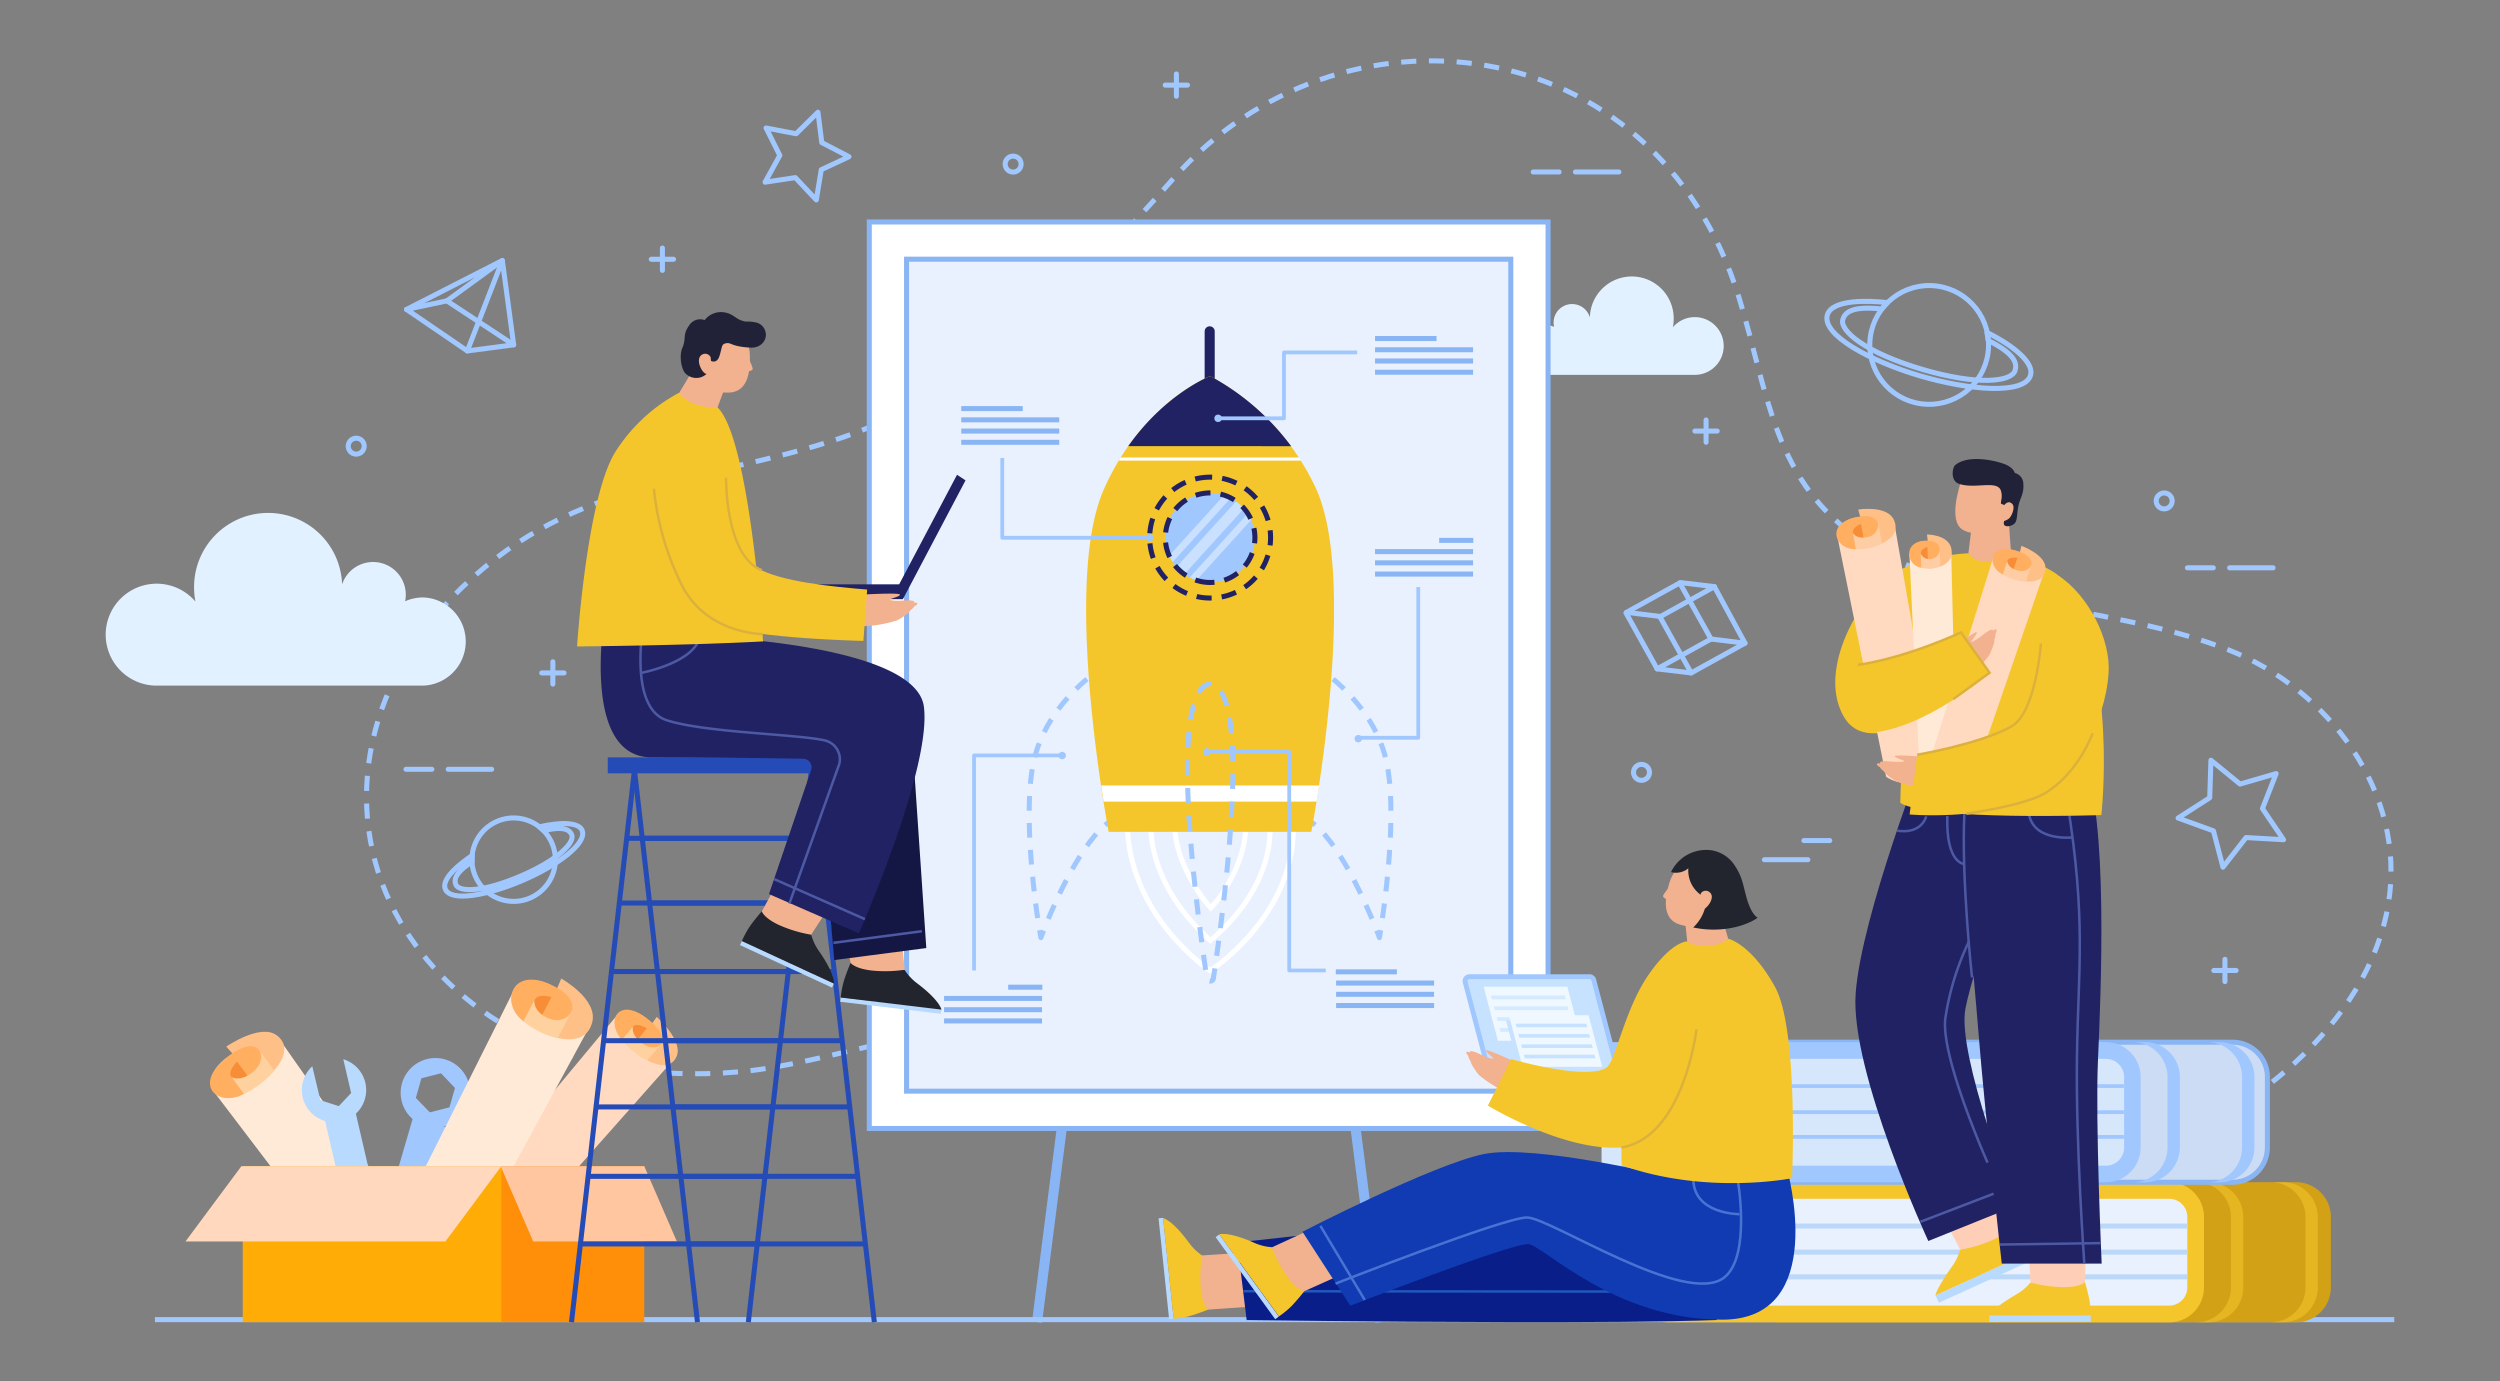 <svg xmlns="http://www.w3.org/2000/svg" xmlns:xlink="http://www.w3.org/1999/xlink" viewBox="0 0 496.33 274.21"><rect x="0" y="0" width="496.33" height="274.21" fill="#808080" stroke="none"/><defs><style>.cls-1,.cls-10,.cls-11,.cls-12,.cls-13,.cls-14,.cls-20,.cls-22,.cls-23,.cls-24,.cls-25,.cls-26,.cls-30,.cls-36,.cls-4,.cls-45,.cls-5,.cls-54,.cls-56,.cls-65,.cls-9{fill:none;}.cls-2{isolation:isolate;}.cls-3{fill:#e1f1ff;}.cls-10,.cls-11,.cls-12,.cls-22,.cls-24,.cls-25,.cls-26,.cls-4,.cls-5,.cls-9{stroke:#a1c7ff;}.cls-10,.cls-11,.cls-12,.cls-13,.cls-22,.cls-23,.cls-24,.cls-26,.cls-4,.cls-5,.cls-9{stroke-linejoin:round;}.cls-5{stroke-dasharray:3.01 2.5;}.cls-16,.cls-6,.cls-7{fill:#fff;}.cls-23,.cls-31,.cls-6,.cls-7,.cls-8{stroke:#89b5f4;}.cls-14,.cls-20,.cls-25,.cls-30,.cls-31,.cls-36,.cls-45,.cls-54,.cls-56,.cls-6,.cls-65,.cls-7,.cls-8{stroke-miterlimit:10;}.cls-13,.cls-6{stroke-width:2px;}.cls-29,.cls-8{fill:#e9f1ff;}.cls-9{stroke-dasharray:2.99 2.49;}.cls-10{stroke-dasharray:2.92 2.43;}.cls-11{stroke-dasharray:2.99 2.49;}.cls-12{stroke-dasharray:2.92 2.43;}.cls-13,.cls-20{stroke:#202263;}.cls-13,.cls-25,.cls-26{stroke-linecap:round;}.cls-14{stroke:#fff;}.cls-15,.cls-28{fill:#f5c62c;}.cls-17{fill:#a1c7ff;}.cls-18{clip-path:url(#clip-path);}.cls-19{opacity:0.44;}.cls-20{stroke-dasharray:3 2;}.cls-21{fill:#202263;}.cls-22{stroke-dasharray:3.03 2.52;}.cls-24{stroke-width:0.75px;}.cls-27{fill:#d3a116;}.cls-28{opacity:0.55;}.cls-28,.cls-47{mix-blend-mode:multiply;}.cls-30{stroke:#bbd8f9;}.cls-31{fill:#cbdcf4;}.cls-32{fill:#d6e7fc;}.cls-33{fill:#fe881c;}.cls-34{fill:#b8daff;}.cls-35{fill:#ffceb6;}.cls-36{stroke:#4d59a3;}.cls-36,.cls-45,.cls-54,.cls-56{stroke-width:0.5px;}.cls-37,.cls-57{fill:#f2b18f;}.cls-38{fill:#212237;}.cls-39{fill:#ffd9c0;}.cls-40{fill:#ffc088;}.cls-41{fill:#ffaf5f;}.cls-42{fill:#f78d37;}.cls-43{fill:#ffcda4;}.cls-44{fill:#ffead7;}.cls-45{stroke:#dbb13b;}.cls-46,.cls-47{fill:#c7e2ff;}.cls-48{fill:#f0f8ff;}.cls-49{clip-path:url(#clip-path-2);}.cls-50{opacity:0.35;}.cls-51{fill:#a4d0ff;}.cls-52{clip-path:url(#clip-path-3);}.cls-53{fill:#091e89;}.cls-54{stroke:#2058bc;}.cls-55{fill:#103bb2;}.cls-56{stroke:#4873d3;}.cls-57{fill-rule:evenodd;}.cls-58{fill:#22252d;}.cls-59{fill:#ffd19f;}.cls-60{fill:#6486f2;}.cls-61{fill:#ffac06;}.cls-62{fill:#ff8f08;}.cls-63{fill:#ffd8bd;}.cls-64{fill:#ffc69f;}.cls-65{stroke:#254bb7;}.cls-66{fill:#254bb7;}.cls-67{fill:#141744;}</style><clipPath id="clip-path"><circle class="cls-1" cx="240.25" cy="106.76" r="8.89" transform="translate(-22.55 99.48) rotate(-22.37)"/></clipPath><clipPath id="clip-path-2"><polygon class="cls-1" points="312.89 206.01 298.16 206.01 295.65 196.49 310.38 196.49 312.89 206.01"/></clipPath><clipPath id="clip-path-3"><polygon class="cls-1" points="317.04 211.21 303 211.21 300.61 202.14 314.65 202.14 317.04 211.21"/></clipPath></defs><title>hero-people-3-yellow</title><g class="cls-2"><g id="Layer_1" data-name="Layer 1"><path class="cls-3" d="M306.54,64.47a5,5,0,0,1,2,.43,4.14,4.14,0,0,1-.1-.87,3.67,3.67,0,0,1,7.2-1,8.32,8.32,0,0,1,16.64.36,8.22,8.22,0,0,1-.16,1.58,5.73,5.73,0,1,1,4.36,9.45H306.54a5,5,0,1,1,0-9.91Z"/><path class="cls-4" d="M210.14,204.15c-.49-.1-1-.2-1.48-.28"/><path class="cls-5" d="M206.19,203.52c-18.21-1.94-41.44,7.68-59.28,9.26C110.67,216,89.07,199.4,79.54,183.11c-11.93-20.41-8.27-46.84,12.27-66.56,23-22,46.75-20.16,75-29.55C192.2,78.55,213.52,57.45,233,35.4c32.65-37,95.47-30.62,112.27,23.76C351,77.71,352.09,96.09,370,107.54c21.53,13.8,49.09,12.31,72.42,21.48,19.84,7.81,35.29,28.25,31.78,50.21-3.9,24.35-28.57,43.53-50.94,50.15-23.21,6.88-45.11,4.18-68.46,5.19"/><path class="cls-4" d="M353.49,234.62l-1.49.08"/><line class="cls-6" x1="205.88" y1="262.49" x2="211.22" y2="220.7"/><line class="cls-6" x1="274.04" y1="262.49" x2="268.7" y2="220.7"/><rect class="cls-7" x="172.58" y="44.07" width="134.76" height="179.97"/><rect class="cls-8" x="157.37" y="74.07" width="165.17" height="119.96" transform="translate(374.01 -105.91) rotate(90)"/><path class="cls-4" d="M217.73,133.31c.76-.56,1.23-.84,1.23-.84s.2.51.52,1.4"/><path class="cls-9" d="M220.29,136.22c2.51,7.52,7.21,23.89,1.43,26.15s-11.8,15.56-14.08,21.22"/><path class="cls-4" d="M207.18,184.75c-.35.89-.53,1.4-.53,1.4s-.1-.54-.25-1.48"/><path class="cls-10" d="M206,182.27c-1-7-2.7-21.77-.86-30.75,1.79-8.71,8.16-14.76,11.58-17.47"/><path class="cls-4" d="M262.78,133.31c-.77-.56-1.24-.84-1.24-.84s-.19.51-.51,1.4"/><path class="cls-11" d="M260.22,136.22c-2.51,7.52-7.22,23.89-1.43,26.15s11.79,15.56,14.08,21.22"/><path class="cls-4" d="M273.33,184.75l.53,1.4s.1-.54.24-1.48"/><path class="cls-12" d="M274.46,182.27c1-7,2.71-21.77.87-30.75-1.79-8.71-8.17-14.76-11.58-17.47"/><line class="cls-13" x1="240.16" y1="80.94" x2="240.16" y2="65.78"/><path class="cls-14" d="M256.73,163c1,18.5-16.47,29.72-16.47,29.72s-16.5-10.9-16.48-29.72C223.79,154.43,256.27,154.44,256.73,163Z"/><path class="cls-14" d="M240.31,186.72c-4-3.51-11.65-11.67-11.91-23.13,1.21-.9,5.31-2.26,11.68-2.26,6.68,0,10.92,1.47,12.07,2.41C252.5,175,244.51,183.22,240.31,186.72Z"/><path class="cls-14" d="M240.38,180.24c-2.9-3.17-7.32-10.35-7.13-16.67a31.24,31.24,0,0,1,6.75-.67,30.68,30.68,0,0,1,7.31.79C247.46,170.14,243.41,177.07,240.38,180.24Z"/><path class="cls-15" d="M261.39,97.24a48.65,48.65,0,0,0-21.13-22.57c-2.52,1-14.22,6.83-21.15,22.57-8.37,19,1,67.91,1,67.91h40.23S269.76,116.26,261.39,97.24Z"/><path class="cls-16" d="M219.1,159.14h42.3c.16-1,.32-2,.5-3.2H218.61C218.78,157.1,219,158.17,219.1,159.14Z"/><circle class="cls-17" cx="240.25" cy="106.76" r="8.89" transform="translate(-22.55 99.48) rotate(-22.37)"/><g class="cls-18"><g class="cls-19"><rect class="cls-16" x="239.2" y="95.68" width="2.12" height="22.16" transform="translate(133.99 -133.71) rotate(42.2)"/><rect class="cls-16" x="241.67" y="97.78" width="1.37" height="22.16" transform="translate(135.95 -134.58) rotate(42.2)"/><rect class="cls-16" x="237.28" y="93.81" width="1.37" height="22.16" transform="translate(132.14 -132.66) rotate(42.2)"/></g></g><path class="cls-20" d="M240.25,94.73a12,12,0,1,0,12,12A12,12,0,0,0,240.25,94.73Zm0,20.91a8.89,8.89,0,1,1,8.89-8.88A8.89,8.89,0,0,1,240.25,115.64Z"/><path class="cls-21" d="M256.33,88.58a48.83,48.83,0,0,0-16.07-13.91c-2,.83-9.69,4.61-16.26,13.9Z"/><path class="cls-16" d="M222.12,91.45H258.3c-.13-.21-.26-.42-.4-.63H222.5C222.37,91,222.24,91.24,222.12,91.45Z"/><path class="cls-22" d="M240.25,135.72c-8.51,1.41-2.73,44.57-.66,58.41a.66.66,0,0,0,1.32,0C243,180.29,248.77,137.13,240.25,135.72Z"/><line class="cls-23" x1="272.99" y1="67.21" x2="285.2" y2="67.21"/><line class="cls-23" x1="272.99" y1="69.44" x2="292.45" y2="69.44"/><line class="cls-23" x1="272.99" y1="71.67" x2="292.45" y2="71.67"/><line class="cls-23" x1="272.99" y1="73.9" x2="292.45" y2="73.9"/><line class="cls-23" x1="190.84" y1="81.12" x2="203.05" y2="81.12"/><line class="cls-23" x1="190.84" y1="83.35" x2="210.29" y2="83.35"/><line class="cls-23" x1="190.84" y1="85.58" x2="210.29" y2="85.58"/><line class="cls-23" x1="190.84" y1="87.81" x2="210.29" y2="87.81"/><line class="cls-23" x1="285.72" y1="107.28" x2="292.5" y2="107.28"/><line class="cls-23" x1="272.99" y1="109.51" x2="292.45" y2="109.51"/><line class="cls-23" x1="272.99" y1="111.74" x2="292.45" y2="111.74"/><line class="cls-23" x1="272.99" y1="113.97" x2="292.45" y2="113.97"/><line class="cls-23" x1="200.16" y1="195.99" x2="206.94" y2="195.99"/><line class="cls-23" x1="187.43" y1="198.22" x2="206.88" y2="198.22"/><line class="cls-23" x1="187.43" y1="200.46" x2="206.88" y2="200.46"/><line class="cls-23" x1="187.43" y1="202.69" x2="206.88" y2="202.69"/><line class="cls-23" x1="277.33" y1="192.94" x2="265.2" y2="192.94"/><line class="cls-23" x1="284.71" y1="195.17" x2="265.26" y2="195.17"/><line class="cls-23" x1="284.71" y1="197.4" x2="265.26" y2="197.4"/><line class="cls-23" x1="284.71" y1="199.63" x2="265.26" y2="199.63"/><polyline class="cls-24" points="241.83 83.05 254.91 83.05 254.91 69.97 269.44 69.97"/><circle class="cls-17" cx="241.83" cy="83.05" r="0.74"/><polyline class="cls-24" points="228.24 106.76 198.98 106.76 198.98 90.92"/><path class="cls-17" d="M229,106.78a.74.74,0,1,0-.74.74A.74.74,0,0,0,229,106.78Z"/><polyline class="cls-24" points="210.88 149.97 193.38 149.97 193.38 192.67"/><path class="cls-17" d="M211.62,150a.74.74,0,0,0-1.48,0,.74.74,0,1,0,1.48,0Z"/><polyline class="cls-24" points="239.57 149.27 255.95 149.27 255.95 192.67 263.2 192.67"/><path class="cls-17" d="M240.32,149.27a.75.75,0,0,0-.75-.74.74.74,0,0,0-.74.74.75.75,0,0,0,.74.75A.76.76,0,0,0,240.32,149.27Z"/><polyline class="cls-24" points="269.67 146.47 281.57 146.47 281.57 116.55"/><circle class="cls-17" cx="269.67" cy="146.65" r="0.74"/><line class="cls-25" x1="312.77" y1="34.14" x2="321.4" y2="34.14"/><line class="cls-25" x1="350.29" y1="170.68" x2="358.92" y2="170.68"/><line class="cls-25" x1="304.39" y1="34.14" x2="309.53" y2="34.14"/><line class="cls-25" x1="442.65" y1="112.73" x2="451.28" y2="112.73"/><line class="cls-25" x1="434.27" y1="112.73" x2="439.41" y2="112.73"/><line class="cls-25" x1="358.13" y1="166.88" x2="363.27" y2="166.88"/><line class="cls-25" x1="88.98" y1="152.73" x2="97.61" y2="152.73"/><line class="cls-25" x1="80.6" y1="152.73" x2="85.74" y2="152.73"/><path class="cls-25" d="M72.3,88.58A1.58,1.58,0,1,1,70.72,87,1.57,1.57,0,0,1,72.3,88.58Z"/><path class="cls-25" d="M202.72,32.56A1.58,1.58,0,1,1,201.14,31,1.58,1.58,0,0,1,202.72,32.56Z"/><path class="cls-25" d="M431.24,99.44a1.58,1.58,0,1,1-1.58-1.57A1.57,1.57,0,0,1,431.24,99.44Z"/><path class="cls-25" d="M327.47,153.33a1.58,1.58,0,1,1-1.58-1.57A1.57,1.57,0,0,1,327.47,153.33Z"/><line class="cls-25" x1="109.76" y1="131.38" x2="109.76" y2="135.81"/><line class="cls-25" x1="111.98" y1="133.6" x2="107.55" y2="133.6"/><line class="cls-25" x1="233.55" y1="14.68" x2="233.55" y2="19.11"/><line class="cls-25" x1="235.76" y1="16.9" x2="231.33" y2="16.9"/><line class="cls-25" x1="131.51" y1="49.25" x2="131.51" y2="53.68"/><line class="cls-25" x1="133.72" y1="51.47" x2="129.29" y2="51.47"/><line class="cls-25" x1="338.71" y1="83.37" x2="338.71" y2="87.8"/><line class="cls-25" x1="340.92" y1="85.58" x2="336.49" y2="85.58"/><line class="cls-25" x1="441.72" y1="190.45" x2="441.72" y2="194.88"/><line class="cls-25" x1="443.94" y1="192.67" x2="439.51" y2="192.67"/><path class="cls-26" d="M109.58,167.4a8.28,8.28,0,1,1-10.89-4.33A8.28,8.28,0,0,1,109.58,167.4Z"/><path class="cls-26" d="M103.75,174.79c-6.57,2.84-14.18,4.41-15.34,1.74-.9-2.1,3.11-5.22,5.32-6.67l0,1.2c-3.63,2.38-3.58,3.74-3.22,4.58.66,1.53,5.42,1.49,12.89-1.73s10.76-6.66,10.1-8.19c-.37-.85-1.34-1.82-5.55-.81l-.87-.76c4.37-1,7.81-.88,8.48.68C116.69,167.5,110.32,172,103.75,174.79Z"/><circle class="cls-26" cx="383" cy="68.48" r="11.79" transform="translate(265.57 439.41) rotate(-82.57)"/><path class="cls-26" d="M381.15,74.61c-9.78-2.89-19.53-8.11-18.36-12.09.93-3.12,8.16-2.87,11.9-2.44l-1.13,1.27c-6.14-.69-7.34.84-7.7,2.08-.67,2.27,4.57,6.58,15.68,9.87s17.85,2.52,18.52.24c.38-1.26.19-3.2-5.33-5.94L394.47,66c5.73,2.85,9.34,6.16,8.66,8.48C402,78.43,390.93,77.5,381.15,74.61Z"/><polygon class="cls-26" points="346.44 127.69 335.75 133.6 328.99 132.79 339.69 126.87 346.44 127.69"/><polygon class="cls-26" points="340.37 116.47 329.67 122.39 322.91 121.57 333.61 115.66 340.37 116.47"/><line class="cls-26" x1="340.36" y1="116.47" x2="346.44" y2="127.69"/><line class="cls-26" x1="329.56" y1="122.48" x2="335.75" y2="133.6"/><line class="cls-26" x1="322.8" y1="121.67" x2="328.99" y2="132.79"/><line class="cls-26" x1="333.5" y1="115.76" x2="339.69" y2="126.87"/><polygon class="cls-26" points="438.7 158.38 438.94 150.93 444.72 155.66 451.89 153.58 449.17 160.53 453.36 166.71 445.91 166.28 441.33 172.17 439.44 164.95 432.42 162.41 438.7 158.38"/><polygon class="cls-26" points="158.06 26.55 162.39 22.28 163.15 28.31 168.55 31.11 163.05 33.69 162.06 39.69 157.9 35.26 151.89 36.17 154.82 30.85 152.09 25.41 158.06 26.55"/><polygon class="cls-26" points="101.98 68.46 92.78 69.67 80.71 61.43 88.72 59.73 101.98 68.46"/><polyline class="cls-26" points="92.78 69.67 99.73 51.72 101.98 68.46"/><polyline class="cls-26" points="80.71 61.43 99.73 51.72 88.72 59.73"/><path class="cls-3" d="M84,118.61a8.85,8.85,0,0,0-3.57.76A6.49,6.49,0,0,0,67.92,116a14.7,14.7,0,0,0-29.39.64,15.17,15.17,0,0,0,.27,2.79,10.12,10.12,0,1,0-7.69,16.69H84a8.76,8.76,0,0,0,0-17.51Z"/><rect class="cls-17" x="30.75" y="261.49" width="444.59" height="1"/><path class="cls-27" d="M400.6,193.43h14a6.91,6.91,0,0,1,6.91,6.91V303.76a0,0,0,0,1,0,0H393.69a0,0,0,0,1,0,0V200.34A6.91,6.91,0,0,1,400.6,193.43Z" transform="translate(656.18 -158.99) rotate(90)"/><path class="cls-28" d="M453.25,234.7H450.8a6.92,6.92,0,0,1,6.91,6.91v14a6.92,6.92,0,0,1-6.91,6.91h2.45a6.92,6.92,0,0,0,6.91-6.91v-14A6.92,6.92,0,0,0,453.25,234.7Z"/><path class="cls-28" d="M438.45,234.7H436a6.92,6.92,0,0,1,6.91,6.91v14a6.92,6.92,0,0,1-6.91,6.91h2.45a6.92,6.92,0,0,0,6.91-6.91v-14A6.92,6.92,0,0,0,438.45,234.7Z"/><path class="cls-15" d="M377.08,195.09h14A6.91,6.91,0,0,1,398,202V302.1a0,0,0,0,1,0,0H370.16a0,0,0,0,1,0,0V202A6.91,6.91,0,0,1,377.08,195.09Z" transform="translate(632.65 -135.47) rotate(90)"/><path class="cls-29" d="M330.55,238h100.1a3.6,3.6,0,0,1,3.6,3.6v14a3.6,3.6,0,0,1-3.6,3.6H330.55a0,0,0,0,1,0,0V238A0,0,0,0,1,330.55,238Z"/><line class="cls-30" x1="434.25" y1="243.41" x2="337.72" y2="243.41"/><line class="cls-30" x1="434.25" y1="248.59" x2="397.11" y2="248.59"/><line class="cls-30" x1="434.25" y1="253.5" x2="342.37" y2="253.5"/><line class="cls-30" x1="392.1" y1="248.59" x2="354.95" y2="248.59"/><path class="cls-31" d="M388,165.64h14a6.91,6.91,0,0,1,6.91,6.91V276a0,0,0,0,1,0,0H381.1a0,0,0,0,1,0,0V172.55A6.91,6.91,0,0,1,388,165.64Z" transform="translate(615.79 -174.19) rotate(90)"/><path class="cls-17" d="M440.66,206.9h-2.45a6.93,6.93,0,0,1,6.91,6.92v14a6.93,6.93,0,0,1-6.91,6.92h2.45a6.93,6.93,0,0,0,6.91-6.92v-14A6.93,6.93,0,0,0,440.66,206.9Z"/><path class="cls-17" d="M425.85,206.9H423.4a6.94,6.94,0,0,1,6.92,6.92v14a6.94,6.94,0,0,1-6.92,6.92h2.45a6.93,6.93,0,0,0,6.92-6.92v-14A6.93,6.93,0,0,0,425.85,206.9Z"/><path class="cls-17" d="M364.48,167.29h14a6.91,6.91,0,0,1,6.91,6.91v100.1a0,0,0,0,1,0,0H357.57a0,0,0,0,1,0,0V174.21A6.91,6.91,0,0,1,364.48,167.29Z" transform="translate(592.27 -150.67) rotate(90)"/><path class="cls-32" d="M318,210.22h100.1a3.6,3.6,0,0,1,3.6,3.6v14a3.6,3.6,0,0,1-3.6,3.6H318a0,0,0,0,1,0,0V210.22A0,0,0,0,1,318,210.22Z"/><line class="cls-24" x1="421.66" y1="215.62" x2="325.12" y2="215.62"/><line class="cls-24" x1="421.66" y1="220.8" x2="384.51" y2="220.8"/><line class="cls-24" x1="421.66" y1="225.71" x2="329.77" y2="225.71"/><line class="cls-24" x1="379.5" y1="220.8" x2="342.36" y2="220.8"/><path class="cls-33" d="M404.27,251.79a.08.08,0,0,0,0-.15.08.08,0,0,0,0,.15Z"/><polygon class="cls-34" points="384.94 258.63 403.27 250.28 402.58 248.82 384.25 257.17 384.94 258.63"/><path class="cls-15" d="M397.21,243.87l1.75-.35s1.55,1.8,2.44,3.14a10.8,10.8,0,0,1,1.18,2.16l-18.33,8.35s.07-1.17,3.28-5.72a10.47,10.47,0,0,0,1.62-3.35Z"/><path class="cls-35" d="M396.32,237.34l2.64,6.18s-.34,1.28-3.46,2.7a26.17,26.17,0,0,1-6.35,1.88l-4.9-9.42"/><rect class="cls-34" x="394.93" y="261.15" width="20.14" height="1.33" transform="translate(810.29 523.17) rotate(179.94)"/><path class="cls-15" d="M412.2,254.13l1.74.41s.67,2.28.93,3.86a15.26,15.26,0,0,1,.2,2.74l-20.14,0s.52-1.32,5.33-4.14a10.45,10.45,0,0,0,2.85-2.38Z"/><path class="cls-35" d="M414.1,247.82l-.16,6.72s-.84,1-4.26,1a26.25,26.25,0,0,1-6.57-.93l-.56-10.6"/><path class="cls-21" d="M382.41,148.82s-12.86,32.86-14,48.39,14.42,49.17,14.42,49.17l17.38-7s-11.83-30-10-39.2,9.61-29.58,9.61-29.58l2.22-24.4"/><path class="cls-21" d="M413.44,151c5.29,10,3.61,47.33,3.07,59.56s.74,40.3.74,40.3H397.41s-3.4-30.38-4.6-45.65c-1.05-13.28-3.62-36.17-2-51.44"/><path class="cls-36" d="M410.44,159.25c3.8,23.73,2.14,33,1.9,50.56s1.46,41,1.46,41"/><line class="cls-36" x1="397.06" y1="247.08" x2="417.02" y2="246.8"/><path class="cls-36" d="M402.73,160.85c.33,6.33,8.66,5.41,8.66,5.41"/><path class="cls-36" d="M390,161.24c-.66,13.06,1.51,32.82,1.51,32.82"/><path class="cls-36" d="M386.61,162c-.32,9.48,3.38,9.54,3.38,9.54"/><path class="cls-36" d="M382.44,162.08c-1.34,3.86-5.83,2.81-5.83,2.81"/><path class="cls-36" d="M390.93,186.85a53.39,53.39,0,0,0-4.73,15.42c-.88,7.71,8.4,28.56,8.4,28.56"/><line class="cls-36" x1="381.27" y1="242.56" x2="395.79" y2="236.99"/><path class="cls-37" d="M389.66,94.6s-2.93,7.61-.52,10.16c1.25,1.32,5,1.63,6.66.38,1.22-.93,3.11-6.79,2.46-7.84C395.76,93.3,389.66,94.6,389.66,94.6Z"/><path class="cls-37" d="M398.73,102.4l.57,8a5.68,5.68,0,0,1-8.52-.45l.63-5.2Z"/><path class="cls-38" d="M400.7,100.53c.32-1.63,1.15-2.51,1-4.4A2.24,2.24,0,0,0,400,93.9s-.21-1-1.85-1.69-7.37-2.11-10,.15c-.51.43-1.05,3.11.86,3.73,3.14,1,7.39-.77,8.2,1.23a3.59,3.59,0,0,1,.1,2,6.58,6.58,0,0,0-.06.67l1,.43c1.22.51-.74,2.86-.39,3.72.19.46,1.18.47,1.94-.08S400.36,102.31,400.7,100.53Z"/><path class="cls-37" d="M397.65,100.62c.75-1.17,1.47-1.06,1.91-.5.58.75-.28,2.51-.73,2.84-.91.66-1.69.68-1.84-.1"/><path class="cls-15" d="M399.32,110.28a8.45,8.45,0,0,1-4.67,1.29c-2.9,0-3.81-1.72-3.81-1.72s-11.47.3-17.21,5.81c-6.27,6-12.38,18.59-7.49,26.75s18.59-2,18.59-2"/><path class="cls-15" d="M387,112.12c-8.87-2.48-9.73,47.29-9.73,47.29,5.74,3.56,39.91,2.41,39.91,2.41s3.35-28.94-7.22-46.16c-2.06-3.36-10.63-5.38-10.63-5.38S393.2,113.85,387,112.12Z"/><path class="cls-39" d="M364.75,106.4l11.4-2.18,8.38,48s-.85,2.29-4.41,3a7.14,7.14,0,0,1-5.66-1Z"/><path class="cls-40" d="M368.92,101.16s5.74-.93,7.09,2.07-1.76,4.72-4.38,5.39-7.61.45-6.7-3.18c.79-3.2,6.08-3.22,7.28-2.34s1.34,3-2.09,3.49-2.18-2.43-.41-2.55"/><path class="cls-41" d="M368,106.06s1.14,1.45,3.41.36,2.37-5.14-3.37-3.63-3.48,6.54.56,6.24Z"/><path class="cls-42" d="M370,106.84l-.54-2.83s-1.73.65-1.6,1.69C368,107,370,106.84,370,106.84Z"/><path class="cls-43" d="M367.85,105.8l.61,3.24a11.35,11.35,0,0,0,5.17-1.13l-.7-3.69a2.37,2.37,0,0,1-2.08,2.37C368.61,107.17,367.85,105.8,367.85,105.8Z"/><path class="cls-44" d="M379.08,110l8.3-.32,1,41.74a3.85,3.85,0,0,1-3.44,1.92,4.79,4.79,0,0,1-3.9-1.64Z"/><path class="cls-40" d="M382.57,106.11s4.17,0,4.81,2.71-1.73,3.75-3.65,4-5.45-.64-4.43-3.59c.9-2.6,4.64-1.91,5.4-1s.65,2.72-1.83,2.67-1.3-2.35,0-2.21"/><path class="cls-41" d="M381.45,110.14a1.8,1.8,0,0,0,2.38.76c1.72-.62,2.2-4-2-3.52s-3.14,5.07-.24,5.35Z"/><path class="cls-42" d="M382.74,111.06l-.09-2.47s-1.3.33-1.31,1.22C381.33,110.92,382.74,111.06,382.74,111.06Z"/><path class="cls-43" d="M381.34,109.9l.1,2.82a6.86,6.86,0,0,0,3.78-.26l-.12-3.22a1.87,1.87,0,0,1-1.71,1.73A1.78,1.78,0,0,1,381.34,109.9Z"/><path class="cls-39" d="M395.78,110.5l10,3.26L392.2,153.24s-1.65,1.35-4.77.33a6.62,6.62,0,0,1-4.07-3.21Z"/><path class="cls-40" d="M401.31,108.37s5,1.77,4.78,4.59-3.4,2.77-5.77,2.15-6.26-2.92-4-5.25c2-2,6.21.2,6.79,1.38s-.19,2.82-3.13,1.71-.72-2.75.74-2.08"/><path class="cls-41" d="M398.54,111.66s.3,1.57,2.57,1.73,4.06-2.82-1.16-4.16-5.53,3.4-2.18,4.91Z"/><path class="cls-42" d="M399.76,113.07l.76-2.34s-1.66-.26-2,.58C398.13,112.34,399.76,113.07,399.76,113.07Z"/><path class="cls-43" d="M398.5,111.39l-.88,2.68a10.84,10.84,0,0,0,4.6,1.37l1-3.06s-.62,1.41-2.65.88S398.5,111.39,398.5,111.39Z"/><path class="cls-37" d="M386.72,129.52c1.09-.86,5.49-4.3,5.71-4s-1.25,1.83-1.06,1.92,1.6-.8,2.29-1.38,1.7-1.26,2-1c.5.46-2.93,3.27-2.93,3.27s3.12-3.72,3.58-3.38c.65.49-2.8,4.3-2.79,4.55,0,0,2.08-4.13,2.57-3.77s-1.28,4.1-2.16,5c.59-.84,1.59-4.08,1.95-3.82s-.77,2.89-1,3.23a24.12,24.12,0,0,1-4.56,4.56"/><path class="cls-15" d="M367.43,132.15c7.55-.16,21.88-6.56,21.88-6.56l5.68,8s-12.9,11.41-24.25,11.93Z"/><path class="cls-45" d="M387.76,138.8l7.23-5.24-5.68-8s-10.62,5-20.43,6.44"/><path class="cls-37" d="M383.84,150.42c-1.38-.14-7.65-.67-7.66-.3s2,.87,1.92,1-1.77.19-2.67.08-2.11-.14-2.2.2c-.17.65,4.24,1.17,4.24,1.17-.05.2-4.64-1.44-4.84-.91-.29.77,4.68,2.11,4.8,2.33,0,0-4-2.36-4.19-1.79s3.29,2.76,4.49,3c-1-.39-3.55-2.58-3.7-2.17s2.2,2,2.61,2.17a25,25,0,0,0,6.63,1.35"/><path class="cls-15" d="M405.19,157.87c6.48-3.8,12.73-14,13.43-24.27.45-6.74-4.06-15.39-9.84-19.24"/><path class="cls-15" d="M398.37,144.72a83.94,83.94,0,0,1-17.74,5.12l-1.51,11.86c4.85.38,17.79.45,26.75-4.17"/><path class="cls-45" d="M390.37,161.55s11.41-1.6,15.5-4c6.79-4,9.59-12,9.59-12"/><path class="cls-45" d="M380.63,149.84s12.48-2.12,18.69-5.61c4.91-2.77,5.87-16.48,5.87-16.48"/><path class="cls-17" d="M296.66,214.88a1.35,1.35,0,0,1-1.3-1l-4.94-18.77a1.35,1.35,0,0,1,1.3-1.69h23.85a1.35,1.35,0,0,1,1.3,1l4.94,18.76a1.34,1.34,0,0,1-1.3,1.69Z"/><path class="cls-46" d="M320.51,213.92H296.66a.37.37,0,0,1-.36-.29l-4.95-18.76a.38.38,0,0,1,.37-.48h23.85a.38.38,0,0,1,.37.28l4.94,18.77A.39.39,0,0,1,320.51,213.92Z"/><polygon class="cls-47" points="313.36 207.66 296.76 207.66 293.93 196.93 310.54 196.93 313.36 207.66"/><polygon class="cls-48" points="313.99 206.62 297.38 206.62 294.56 195.89 311.16 195.89 313.99 206.62"/><g class="cls-49"><g class="cls-50"><rect class="cls-51" x="294.04" y="197.64" width="21.52" height="0.76"/><rect class="cls-51" x="294.04" y="199.79" width="21.52" height="0.76"/><rect class="cls-51" x="294.04" y="201.95" width="21.52" height="0.76"/><rect class="cls-51" x="294.04" y="204.1" width="21.52" height="0.76"/></g></g><polygon class="cls-47" points="317.49 212.78 301.67 212.78 298.97 202.56 314.8 202.56 317.49 212.78"/><polygon class="cls-48" points="318.08 211.79 302.26 211.79 299.57 201.56 315.39 201.56 318.08 211.79"/><g class="cls-52"><rect class="cls-46" x="299.07" y="203.23" width="20.51" height="0.72"/><rect class="cls-46" x="299.07" y="205.29" width="20.51" height="0.72"/><rect class="cls-46" x="299.07" y="207.34" width="20.51" height="0.72"/><rect class="cls-46" x="299.07" y="209.39" width="20.51" height="0.72"/></g><rect class="cls-34" x="221.44" y="251.4" width="20.14" height="0.9" transform="translate(5.1 508.29) rotate(-95.97)"/><path class="cls-15" d="M240.11,258.2l-.23,1.78s-2.2.89-3.75,1.31a18.58,18.58,0,0,1-3.13.53l-2.09-20s1.79.34,5.09,4.83a10.55,10.55,0,0,0,2.66,2.6Z"/><path class="cls-37" d="M254.48,259l-14.6,1s-1.11-.74-1.46-4.14a26,26,0,0,1,.24-6.62l14.58-.95"/><path class="cls-53" d="M340.81,262.07c-9.93.36-25.9.45-41.84.41-25.77-.05-51.47-.41-51.47-.41l-1.88-15.42s24.27-2.48,47.6-5.72c22.94-3.18,45.2,1.51,45.2,1.51"/><line class="cls-54" x1="246.8" y1="256.35" x2="325.58" y2="256.42"/><rect class="cls-34" x="237.56" y="253.05" width="20.14" height="0.9" transform="translate(187.96 602.81) rotate(-125.98)"/><path class="cls-15" d="M258.25,254.7l.69,1.65a38.89,38.89,0,0,1-2.58,3,18.68,18.68,0,0,1-2.45,2l-11.83-16.3s1.72-.6,6.82,1.64a10.31,10.31,0,0,0,3.6.92Z"/><path class="cls-37" d="M268.06,252.26l-9.12,4.09s-1.32-.08-3.33-2.85a26.37,26.37,0,0,1-3.11-5.86l14.55-6.71"/><path class="cls-55" d="M354.77,232s8.54,30-12.85,30S306.5,247.37,303.48,247s-35.4,12.23-35.4,12.23l-9.5-14.69s25.9-13.36,36-15.42,37.33,4.59,37.33,4.59"/><path class="cls-56" d="M345,234.26s2.65,15.12-2.67,19.35c-7.57,6-34.64-11.9-39.18-11.9s-38,13.13-38,13.13"/><path class="cls-56" d="M336.18,233.91c-.11,7.19,9.16,7.14,9.16,7.14"/><line class="cls-56" x1="262.14" y1="243.37" x2="270.94" y2="258.08"/><path class="cls-57" d="M331.41,175.32c-1.15,3.77-1.13,7.26,2.07,8.23s7.87.67,9.52-4.71c1.16-3.78-.52-7.63-3.72-8.6S332.56,171.54,331.41,175.32Z"/><path class="cls-57" d="M335,187.25a9.49,9.49,0,0,0,4.6.63c2.93-.38,3.51-1.5,3.51-1.5l-2.42-8.1-6.42,1.91Z"/><path class="cls-57" d="M332.12,175.3s-2,2.19-1.95,2.63,1.18.8,1.18.8"/><path class="cls-58" d="M331.75,173.15s0,0,0,0Z"/><path class="cls-58" d="M338.68,178.24a5.93,5.93,0,0,1-3.49-5.86,3.83,3.83,0,0,1-3.44.76,7.75,7.75,0,0,1,8-4.34,6.8,6.8,0,0,1,4.55,2.88c1.65,2.45,1.68,3.81,2.46,6.58.28,1,1,3.22,2.18,3.93-1.52,1.18-6.49,3.27-12.78,1.94a8.32,8.32,0,0,0,2.61-6.83"/><path class="cls-37" d="M337.72,177.28a1.19,1.19,0,0,1,1.72-.13c1.17,1-.46,3.17-1.42,3.49s-1.21-.75-1.21-.75"/><path class="cls-37" d="M302.14,211.43c-1.25-.6-7-3.23-7.11-2.88s1.63,1.51,1.46,1.63-1.73-.42-2.54-.83-1.93-.85-2.13-.56c-.39.56,3.59,2.54,3.59,2.54-.12.17-3.88-2.93-4.25-2.5-.53.62,3.69,3.57,3.73,3.82,0,0-2.95-3.57-3.34-3.11s2.16,3.71,3.21,4.36c-.76-.69-2.47-3.63-2.75-3.29s1.39,2.64,1.72,2.92a24.87,24.87,0,0,0,5.78,3.52"/><path class="cls-15" d="M336,209.48s-3,16.61-12.53,18.15c-11.61,1.88-28.08-8.13-28.08-8.13l4.63-9.24c10.86,3,17.36,3.1,19.08,1.53s3.57-11.67,8.26-18.37S335,186.9,335,186.9s1,1,3.84.87a7.17,7.17,0,0,0,4.33-1.39s4.56,1.06,9.25,9.6,3.36,37.93,3.36,37.93-16.9,3.43-33.84-2.57c0,0-.6-27.66,3.47-33.77"/><path class="cls-45" d="M321.9,227.81c12.39-2,14.91-23.45,14.91-23.45"/><path class="cls-39" d="M122.7,201.32l10.9,9.21L99.48,249s-2.59.65-6-2.23-3.64-5.91-3.64-5.91Z"/><path class="cls-40" d="M130.39,201.89s5.35,4.75,3.92,7.89-5.33,1.33-8-.68-6.45-6.78-2.69-8.22c3.29-1.27,7.53,3.62,7.75,5.29s-1.43,3.13-4.57.26.28-3.56,1.79-2"/><path class="cls-41" d="M125.61,204.16s-.3,2,2.41,3.39,6.17-1,.34-5.42-8.22.89-4.75,4.45Z"/><path class="cls-42" d="M126.5,206.45l1.93-2.28s-1.93-1.2-2.69-.42C124.81,204.71,126.5,206.45,126.5,206.45Z"/><path class="cls-59" d="M125.67,203.82l-2.21,2.6a16.36,16.36,0,0,0,5.06,4.09l2.51-3s-1.35,1.28-3.62-.44S125.67,203.82,125.67,203.82Z"/><path class="cls-44" d="M42.3,216.53l13.43-9.86,28.61,40.81s.08,3.2-4.11,6.28-7.77,2.44-7.77,2.44Z"/><path class="cls-40" d="M44.92,207.79s6.86-4.78,10.13-2.17.17,6.59-2.83,9-9.48,5.43-10.19.64c-.63-4.21,6.1-7.64,8.09-7.39s3.27,2.6-.86,5.37-4-1.4-1.85-2.67"/><path class="cls-41" d="M46.32,214s2.2.94,4.54-1.78.39-7.47-6.17-2-1.07,9.8,3.93,6.84Z"/><path class="cls-42" d="M49.2,213.67l-2.15-2.92s-1.87,1.88-1.16,3C46.76,215.11,49.2,213.67,49.2,213.67Z"/><path class="cls-59" d="M46,213.84l2.45,3.36a18.5,18.5,0,0,0,6-4.65l-2.8-3.8s1.13,2-1.43,4.07S46,213.84,46,213.84Z"/><path class="cls-34" d="M68.15,210.28,69.71,217l-2.45,2.6-3.66-1.18L62,211.69a6.39,6.39,0,1,0,6.12-1.41Z"/><rect class="cls-34" x="67.41" y="221.15" width="6.28" height="26.78" transform="translate(-51.18 22.01) rotate(-13.06)"/><path class="cls-60" d="M73.14,245.68a6.38,6.38,0,1,0,7.65,4.77A6.37,6.37,0,0,0,73.14,245.68Zm5,7.29-2.71,2.53-3.54-1.08L71,250.81l2.7-2.52,3.54,1.07Z"/><path class="cls-60" d="M70.69,259.67l2.06-7.21,3.68-1.17,2.85,3-2.07,7.22a6.9,6.9,0,1,0-6.52-1.87Z"/><rect class="cls-17" x="66.67" y="232.08" width="28.95" height="6.79" transform="matrix(0.28, -0.96, 0.96, 0.28, -167.57, 248.68)"/><path class="cls-17" d="M84.55,223.59a6.9,6.9,0,1,0-4.74-8.53A6.9,6.9,0,0,0,84.55,223.59Zm-.89-9.51,3.89-1L90.33,216l-1.1,3.84-3.89,1-2.78-2.87Z"/><path class="cls-44" d="M102.07,196.48l14.79,7.68-27.19,50s-3,1.82-7.62-.58a10.18,10.18,0,0,1-5.45-6.21Z"/><path class="cls-40" d="M111.43,194.27s7.3,4.07,6.15,8.65-6.18,3.76-9.73,2.18-9-6.26-4.73-9.55c3.74-2.89,9.72,1.78,10.29,3.84s-1.16,4.59-5.45,2.09-.31-4.69,1.79-3.25"/><path class="cls-41" d="M106.08,199s0,2.65,3.52,3.44,7.25-3.69-.57-7.1-9.74,4.29-4.91,7.55Z"/><path class="cls-42" d="M107.57,201.62l1.91-3.67s-2.54-.8-3.31.49C105.22,200,107.57,201.62,107.57,201.62Z"/><path class="cls-59" d="M106.1,198.56l-2.2,4.2a16.16,16.16,0,0,0,6.84,3.32l2.49-4.78s-1.41,2.16-4.45.82S106.1,198.56,106.1,198.56Z"/><rect class="cls-61" x="48.19" y="231.53" width="51.86" height="30.96"/><rect class="cls-62" x="99.53" y="231.53" width="28.38" height="30.96"/><polygon class="cls-63" points="88.43 246.47 36.82 246.47 47.92 231.53 99.53 231.53 88.43 246.47"/><polygon class="cls-64" points="105.86 246.47 134.38 246.47 127.91 231.53 99.39 231.53 105.86 246.47"/><line class="cls-65" x1="148.57" y1="262.49" x2="161.07" y2="152.9"/><line class="cls-65" x1="113.46" y1="262.49" x2="125.96" y2="152.9"/><line class="cls-65" x1="115.39" y1="246.96" x2="150.34" y2="246.96"/><line class="cls-65" x1="116.99" y1="233.54" x2="151.87" y2="233.54"/><line class="cls-65" x1="118.34" y1="219.76" x2="153.15" y2="219.76"/><line class="cls-65" x1="119.83" y1="206.61" x2="154.57" y2="206.61"/><line class="cls-65" x1="121.4" y1="192.88" x2="156.35" y2="192.88"/><line class="cls-65" x1="122.95" y1="179.28" x2="157.7" y2="179.28"/><line class="cls-65" x1="124.66" y1="166.43" x2="159.53" y2="166.43"/><line class="cls-65" x1="138.47" y1="262.49" x2="125.96" y2="152.9"/><line class="cls-65" x1="173.58" y1="262.49" x2="161.07" y2="152.9"/><line class="cls-65" x1="171.65" y1="246.96" x2="136.7" y2="246.96"/><line class="cls-65" x1="170.05" y1="233.54" x2="135.17" y2="233.54"/><line class="cls-65" x1="168.7" y1="219.76" x2="133.89" y2="219.76"/><line class="cls-65" x1="167.2" y1="206.61" x2="132.46" y2="206.61"/><line class="cls-65" x1="165.64" y1="192.88" x2="130.69" y2="192.88"/><line class="cls-65" x1="164.08" y1="179.28" x2="129.34" y2="179.28"/><line class="cls-65" x1="162.37" y1="166.43" x2="127.51" y2="166.43"/><rect class="cls-66" x="120.66" y="150.36" width="45.26" height="3.17"/><polygon class="cls-21" points="191.69 95.37 179.25 118.96 146.38 118.96 146.38 116.01 178.51 116.01 190 94.26 191.69 95.37"/><path class="cls-57" d="M148.87,70.44c.17,4-.72,7.36-4.09,7.5s-7.84-1.32-8.1-7c-.18-4,2.42-7.31,5.79-7.45S148.7,66.47,148.87,70.44Z"/><path class="cls-57" d="M142.35,81.16a11.65,11.65,0,0,1-4.56-.8c-2.77-1.11-3.12-2.09-3.12-2.09L139.05,71l5.79,3.48Z"/><path class="cls-57" d="M148.18,70.24s1.37,2.63,1.24,3.06-1.36.48-1.36.48"/><path class="cls-38" d="M140.27,70.78c.52,1,2,1.69,2.57-.11s.35-2.32,1.26-2.51c1.15-.24.83.6,4.76.85,2.34.16,3.42-1.62,3.16-2.9A2.5,2.5,0,0,0,150,64c-2.09-.37-1.42.07-2.76-.36s-1.87-1.58-4-1.68a4.11,4.11,0,0,0-3.34,1.59,2.57,2.57,0,0,0-3.12,1.12c-1.3,1.8-.5,2.55-1.3,4.37-.7,1.59-.2,4.3.6,5.09a3,3,0,0,0,4.22.08s-2.16-3.62-.58-3.51"/><path class="cls-37" d="M141.09,70.93a1.2,1.2,0,0,0-1.65-.56c-1.4.73-.34,3.2.51,3.75a1,1,0,0,0,1.37-.42"/><rect class="cls-34" x="166.79" y="199.19" width="20.14" height="0.9" transform="translate(25 -19.62) rotate(6.83)"/><path class="cls-58" d="M170.64,191l-1.78.2s-.93,2.18-1.37,3.72a19.29,19.29,0,0,0-.58,3.12l20,2.4s-.31-1.8-4.75-5.16a10.62,10.62,0,0,1-2.56-2.7Z"/><path class="cls-37" d="M166.29,177.36l2.57,13.79s.72,1.11,4.12,1.52a26,26,0,0,0,6.62-.14L178,175"/><polyline class="cls-67" points="180.76 141.81 183.9 188.22 165.63 190.6 161.99 149.56"/><line class="cls-36" x1="165.47" y1="187.18" x2="183.01" y2="184.88"/><rect class="cls-34" x="146.17" y="191" width="20.14" height="0.9" transform="translate(94.71 -47.88) rotate(24.8)"/><path class="cls-58" d="M153,181.27l-1.75-.36s-1.56,1.79-2.46,3.12a18.66,18.66,0,0,0-1.5,2.79l18.28,8.45s.25-1.81-2.93-6.38a10.38,10.38,0,0,1-1.6-3.35Z"/><path class="cls-37" d="M153.93,176l-2.68,4.94s.34,1.28,3.44,2.72a26.52,26.52,0,0,0,6.35,1.91l5.49-8.44"/><path class="cls-21" d="M120.32,120.23s-5.63,30.13,9.06,30.13c11.48,0,24.8.19,30.08.27a1.7,1.7,0,0,1,1.58,2.24l-8.37,24.63,17.83,7.79s14.53-32.71,12.92-45S141,126.46,141,126.46l-4.22-8"/><path class="cls-36" d="M127.73,124s-3,16.53,4.66,19,25.91,2.74,31.36,4a3.85,3.85,0,0,1,2.88,4.67l-9.91,27.7"/><path class="cls-36" d="M139,126.08c-.72,5.47-11.78,7.53-11.78,7.53"/><line class="cls-36" x1="153.69" y1="174.53" x2="171.71" y2="182.48"/><path class="cls-37" d="M171,118.06c1.39-.09,7.67-.41,7.67,0s-2.07.8-2,1,1.77.25,2.67.17,2.11-.07,2.19.28c.15.66-4.28,1-4.28,1,0,.2,4.69-1.28,4.87-.74.26.77-4.75,1.94-4.88,2.15,0,0,4.06-2.21,4.26-1.64s-3.39,2.65-4.6,2.85c1-.35,3.64-2.45,3.78-2s-2.28,1.94-2.69,2.07a24.71,24.71,0,0,1-6.67,1.12"/><path class="cls-15" d="M143.57,91.79c0,13.34,1.92,18,6.59,20.87s15.47,3.84,22,4.39l-.75,10.19s-24.86-.5-31.22-4-7.34-22.56-7.34-22.56"/><path class="cls-15" d="M142.48,80.91c6.41,6.25,9,46.43,9,46.43-15.37.83-36.91,1-36.91,1s1.89-29.43,7.56-38.56A33.7,33.7,0,0,1,134.78,78a7.44,7.44,0,0,0,3.79,2.44,14.47,14.47,0,0,0,3.91.44"/><path class="cls-45" d="M151.23,113.21c-7.3-2.83-7.09-18.4-7.09-18.4"/><path class="cls-45" d="M151.41,125.89s-10.79,0-15.82-9.28A54.76,54.76,0,0,1,129.82,97"/></g></g></svg>
